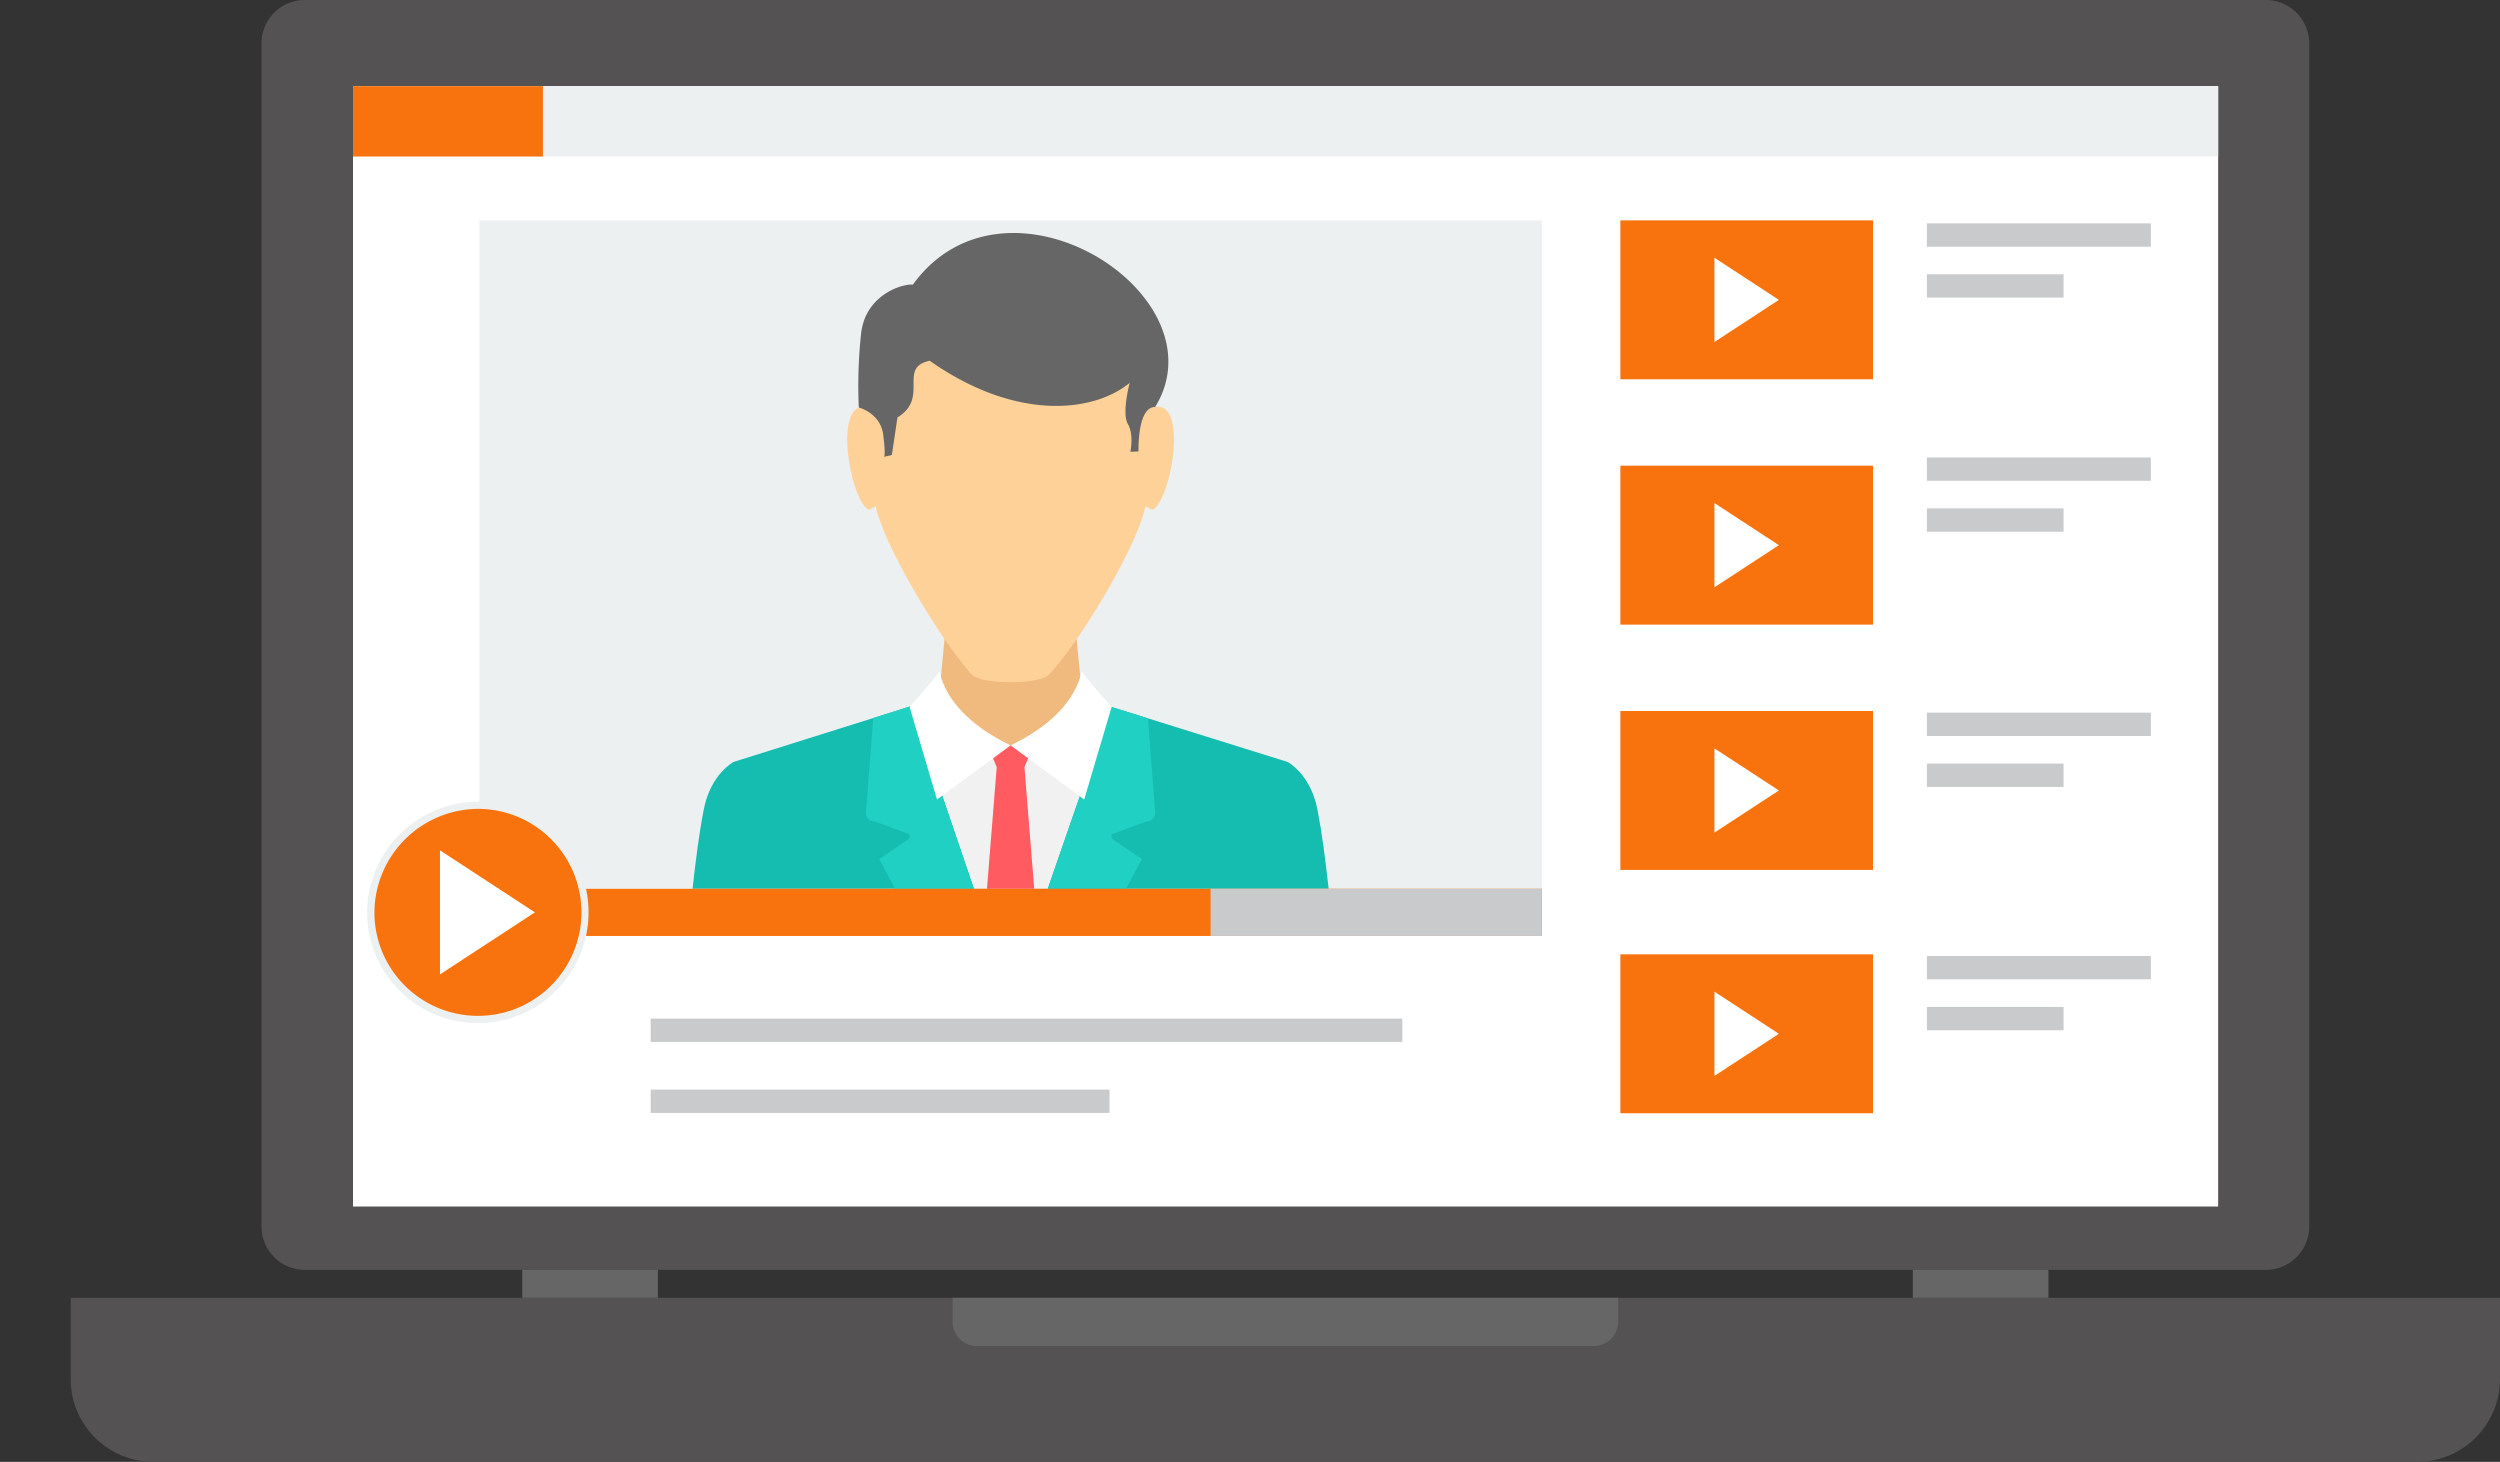 <svg id="laptop" xmlns="http://www.w3.org/2000/svg" width="710.523" height="415.475" viewBox="0 0 710.523 415.475">
  <rect x="0" y="0" width="710.523" height="415.475" fill="#333333" stroke="none"/>
  <path id="Trazado_201" data-name="Trazado 201" d="M0,229.3Z" transform="translate(0 -21.566)" fill="#5dc7dd"/>
  <path id="Trazado_202" data-name="Trazado 202" d="M11.256,296H701.677v23.316a23.553,23.553,0,0,1-23.655,23.316H34.9a23.556,23.556,0,0,1-23.655-23.316V296Z" transform="translate(8.846 72.844)" fill="#545252"/>
  <path id="Trazado_203" data-name="Trazado 203" d="M151.549,296H340.731v6.854a6.922,6.922,0,0,1-6.954,6.854H158.5a6.927,6.927,0,0,1-6.954-6.854V296Z" transform="translate(119.169 72.844)" fill="#666"/>
  <path id="Trazado_204" data-name="Trazado 204" d="M53.975,86.518H611.211a12.322,12.322,0,0,1,12.371,12.193V435.234a12.317,12.317,0,0,1-12.371,12.193H53.975A12.322,12.322,0,0,1,41.6,435.234V98.711A12.316,12.316,0,0,1,53.975,86.518Z" transform="translate(32.717 -86.518)" fill="#545252"/>
  <path id="Trazado_205" data-name="Trazado 205" d="M56.163,100.424H586.258V418.848H56.163Z" transform="translate(44.165 -75.939)" fill="#fff"/>
  <path id="Trazado_206" data-name="Trazado 206" d="M76.271,122.089H378.211V312.051H76.271Z" transform="translate(59.977 -59.457)" fill="#ecf0f1"/>
  <g id="Grupo_156" data-name="Grupo 156" transform="translate(460.519 62.632)">
    <path id="Trazado_207" data-name="Trazado 207" d="M257.8,161.686h71.8v45.176H257.8V161.686Z" transform="translate(-257.796 -91.966)" fill="#f8730e"/>
    <path id="Trazado_208" data-name="Trazado 208" d="M257.8,122.089h71.8v45.169H257.8V122.089Z" transform="translate(-257.796 -122.089)" fill="#f8730e"/>
    <path id="Trazado_209" data-name="Trazado 209" d="M257.8,201.282h71.8v45.169H257.8V201.282Z" transform="translate(-257.796 -61.843)" fill="#f8730e"/>
  </g>
  <g id="Grupo_157" data-name="Grupo 157" transform="translate(487.258 73.254)">
    <path id="Trazado_210" data-name="Trazado 210" d="M272.765,128.122l18.317,11.972-18.317,11.972V128.122Z" transform="translate(-272.765 -128.122)" fill="#fff"/>
    <path id="Trazado_211" data-name="Trazado 211" d="M272.765,167.715l18.317,11.972L272.765,191.66V167.715Z" transform="translate(-272.765 -98.001)" fill="#fff"/>
    <path id="Trazado_212" data-name="Trazado 212" d="M272.765,207.312l18.317,11.972-18.317,11.972V207.312Z" transform="translate(-272.765 -67.878)" fill="#fff"/>
  </g>
  <path id="Trazado_213" data-name="Trazado 213" d="M56.163,100.427H110.15v20H56.163Z" transform="translate(44.165 -75.936)" fill="#f8730e"/>
  <path id="Trazado_214" data-name="Trazado 214" d="M159.149,180.85h34.492l2.794,28.655,4.956,3.924,10.467,6.561L191.512,267.35H161.265l-20.333-47.359,10.46-6.561,4.963-3.924Z" transform="translate(110.824 -14.755)" fill="#f0b97d"/>
  <path id="Trazado_215" data-name="Trazado 215" d="M157.345,200.559l-28.586,8.991,31.393,42.812h47.073l27.418-45.43-20.2-6.314-17.782,12.376H175.336l-17.993-12.441v.006Z" transform="translate(101.252 0.234)" fill="#f1f1f1"/>
  <path id="Trazado_216" data-name="Trazado 216" d="M157.355,207.083l2.446,5.944-2.776,34.561h13.425l-2.776-34.561,2.446-5.944-6.387-.248-6.387.248Z" transform="translate(123.48 5.013)" fill="#ff5b61"/>
  <path id="Trazado_217" data-name="Trazado 217" d="M172.441,200.47l-50.56,15.9s-6.544,3.352-8.515,13.552c-1.357,6.991-2.24,14.091-3.184,22.5h79.969l-17.711-51.959Zm118.527,51.959h0c-.942-8.407-1.832-15.507-3.184-22.5-1.971-10.2-8.515-13.552-8.515-13.552l-50.223-15.689-17.9,51.744h79.824Z" transform="translate(86.644 0.167)" fill="#15bdb1"/>
  <path id="Trazado_218" data-name="Trazado 218" d="M150.759,200.467,139.851,203.9l-2.1,27.273s.579,2.241,2.307,2.039l9.846,3.644a1.106,1.106,0,0,1,.066,1.442l-8.416,5.691,4.541,8.439h22.37Zm60.927,51.959h0l4.541-8.439L207.8,238.3a1.106,1.106,0,0,1,.066-1.442l9.841-3.644c1.734.2,2.313-2.039,2.313-2.039l-2.089-27.181-10.573-3.307-17.9,51.745h22.227Z" transform="translate(108.326 0.169)" fill="#20d0c2"/>
  <path id="Trazado_219" data-name="Trazado 219" d="M141.057,161.411c0,2.664-.989,5.262-.909,7.829-9.241-1.7-4.779,25.368.448,29.084.415.3,1.437-.364,2.3-.9,1.812,9.953,17.3,36.543,27.134,47.736,2.728,3.106,19.443,3.054,22.153.117,10.077-10.94,25.54-37.841,27.366-47.853.863.539,1.885,1.2,2.307.9,5.227-3.716,9.689-30.774.448-29.084.073-2.56-.916-5.165-.916-7.829-.508-21.009-19.825-31.5-40.166-31.592C160.889,129.909,141.57,140.4,141.057,161.411Z" transform="translate(106 -53.577)" fill="#fed198"/>
  <path id="Trazado_220" data-name="Trazado 220" d="M152.061,138.806c-2.914-.332-13.445,2.845-14.7,13.825a138.074,138.074,0,0,0-.665,21.094s6.169,1.54,6.947,7.77.217,6.237.217,6.237l2.228-.494,1.6-10.687c9.227-5.7-.066-14.136,9.161-16.117,24.927,17.514,46.921,14.513,56.84,6.276,0,0-2.313,8.621-.527,11.687s.718,7.913.718,7.913l2.32-.111s-.422-12.687,4.732-12.629C240.478,141.743,178.576,102.212,152.061,138.806Z" transform="translate(107.381 -57.906)" fill="#666"/>
  <g id="Grupo_158" data-name="Grupo 158" transform="translate(258.504 190.657)">
    <path id="Trazado_221" data-name="Trazado 221" d="M153.153,194.8c.718.052-8.444,10.245-8.444,10.245l7.8,26.323,20.913-15.378C161.926,210.424,155.058,203.219,153.153,194.8Z" transform="translate(-144.709 -194.8)" fill="#fff"/>
    <path id="Trazado_222" data-name="Trazado 222" d="M181.062,194.8c-.718.052,8.444,10.245,8.444,10.245l-7.8,26.323-20.92-15.378c11.507-5.567,18.376-12.773,20.273-21.191Z" transform="translate(-132.07 -194.8)" fill="#fff"/>
  </g>
  <path id="Trazado_224" data-name="Trazado 224" d="M76.271,243.392H378.211V229.976H76.271Z" transform="translate(59.977 22.618)" fill="#f8730e"/>
  <path id="Trazado_225" data-name="Trazado 225" d="M90.32,215.919a31.466,31.466,0,1,1-31.913,31.463A31.692,31.692,0,0,1,90.32,215.919Z" transform="translate(45.929 11.924)" fill="#ecf0f1"/>
  <path id="Trazado_226" data-name="Trazado 226" d="M89.406,217.082A29.416,29.416,0,1,1,59.569,246.5,29.63,29.63,0,0,1,89.406,217.082Z" transform="translate(46.843 12.808)" fill="#f8730e"/>
  <path id="Trazado_227" data-name="Trazado 227" d="M70,223.774l26.977,17.631L70,259.036Z" transform="translate(55.045 17.899)" fill="#fff"/>
  <g id="Grupo_159" data-name="Grupo 159" transform="translate(184.93 63.483)">
    <path id="Trazado_228" data-name="Trazado 228" d="M192.6,243.392h94.132V229.976H192.6Z" transform="translate(-33.474 -40.865)" fill="#c8cacc"/>
    <path id="Trazado_229" data-name="Trazado 229" d="M103.523,250.93H317.15v6.633H103.523Zm0,20.178h130.4v6.633h-130.4Z" transform="translate(-103.523 -24.924)" fill="#c8cacc"/>
    <path id="Trazado_230" data-name="Trazado 230" d="M306.565,122.572h63.643v6.633H306.565Zm0,14.468h38.847v6.633H306.565Z" transform="translate(56.144 -122.572)" fill="#c8cacc"/>
    <path id="Trazado_231" data-name="Trazado 231" d="M306.565,160.362h63.643v6.633H306.565Zm0,14.468h38.847v6.633H306.565Z" transform="translate(56.144 -93.824)" fill="#c8cacc"/>
    <path id="Trazado_232" data-name="Trazado 232" d="M306.565,201.552h63.643v6.633H306.565Zm0,14.468h38.847v6.633H306.565Z" transform="translate(56.144 -62.488)" fill="#c8cacc"/>
  </g>
  <path id="Trazado_233" data-name="Trazado 233" d="M257.8,240.558h71.8v45.169H257.8V240.558Z" transform="translate(202.723 30.668)" fill="#f8730e"/>
  <path id="Trazado_234" data-name="Trazado 234" d="M272.765,246.587l18.317,11.972-18.317,11.972V246.587Z" transform="translate(214.494 35.254)" fill="#fff"/>
  <path id="Trazado_235" data-name="Trazado 235" d="M306.565,240.828h63.643v6.633H306.565Zm0,14.475h38.847v6.633H306.565Z" transform="translate(241.074 30.873)" fill="#c8cacc"/>
  <path id="Trazado_236" data-name="Trazado 236" d="M562.492,100.427H86.384v20H562.492Z" transform="translate(67.93 -75.936)" fill="#ecf0f1"/>
  <path id="Trazado_237" data-name="Trazado 237" d="M83.093,291.49h38.545v7.939H83.093Zm395.21,0h38.545v7.939H478.3Z" transform="translate(65.342 69.414)" fill="#666"/>
</svg>
